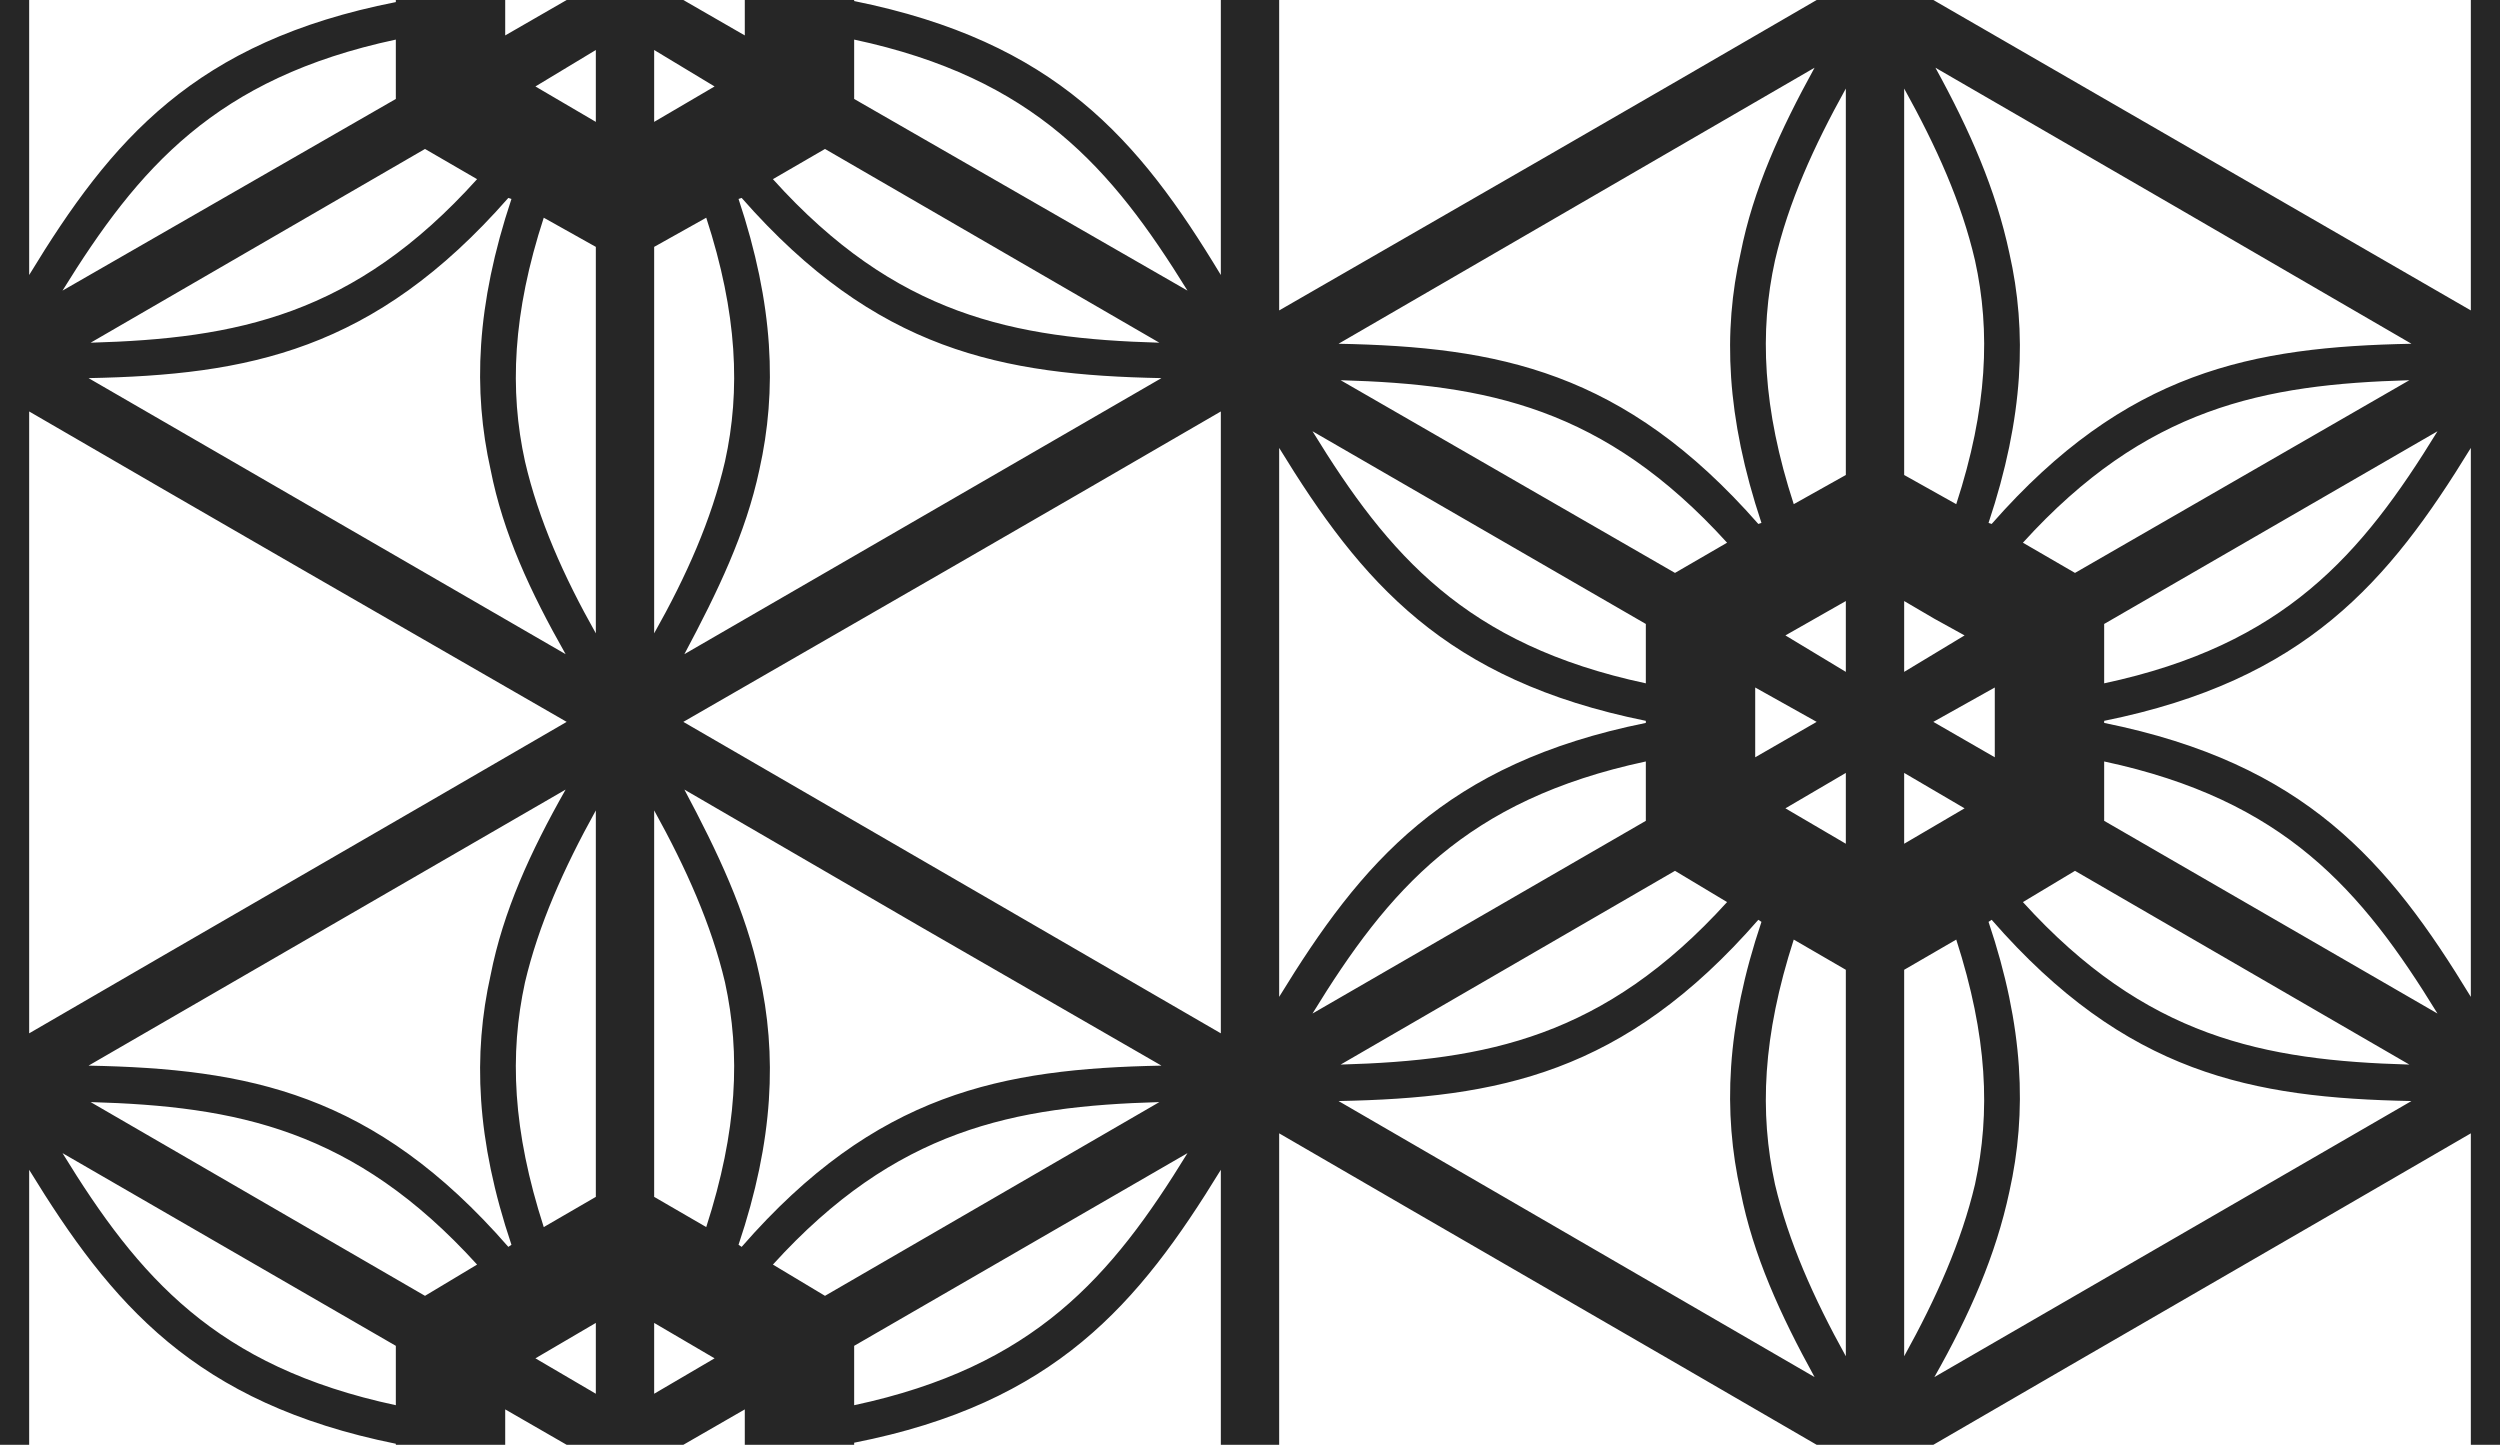 <?xml version="1.0" encoding="UTF-8"?>
<!DOCTYPE svg PUBLIC "-//W3C//DTD SVG 1.1//EN" "http://www.w3.org/Graphics/SVG/1.1/DTD/svg11.dtd">
<!-- Creator: CorelDRAW X8 -->
<svg xmlns="http://www.w3.org/2000/svg" xml:space="preserve" width="2.4in" height="1.387in" version="1.1" style="shape-rendering:geometricPrecision; text-rendering:geometricPrecision; image-rendering:optimizeQuality; fill-rule:evenodd; clip-rule:evenodd"
viewBox="0 0 2400 1387"
 xmlns:xlink="http://www.w3.org/1999/xlink">
 <defs>
  <style type="text/css">
   <![CDATA[
    .fil0 {fill:#262626;fill-rule:nonzero}
   ]]>
  </style>
 </defs>
 <g id="Layer_x0020_1">
  <path class="fil0" d="M1856 0l516 298 0 -300 45 0 0 1395 -45 0 0 -305c-172,100 -344,199 -516,299l-112 0c-172,-100 -344,-199 -516,-299l0 304 -56 0 0 -269c-79,129 -159,224 -352,262l0 7 -105 0 0 -39 -59 34c-37,0 -75,0 -112,0l-59 -34 0 36 -105 0 0 -3c-193,-39 -273,-134 -352,-263l0 268 -36 2 0 -1397 36 -2 0 270c79,-130 159,-224 352,-262l0 -2 105 0 0 34 59 -34c37,0 75,0 112,0l0 0 59 34 0 -34 105 0 0 1c193,39 273,132 352,263l0 -267 56 0 0 301c172,-99 344,-198 516,-298l112 0 0 0zm-1828 395l0 597c172,-100 344,-199 516,-299 -172,-99 -344,-198 -516,-298l0 0zm544 -158l-50 -28c-30,92 -33,166 -18,234 13,56 37,110 68,165l0 -371 0 0zm-81 -46l-3 -1c-129,147 -250,170 -403,173l458 265c-34,-60 -60,-116 -72,-177 -17,-76 -14,-158 20,-260zm-33 -19l-50 -29 -321 186c140,-4 253,-26 371,-157zm-78 -77l0 -57c-173,37 -247,123 -320,241l320 -184zm134 -12l58 34 0 -69 -58 35zm-134 1266l0 -57 -320 -185c73,119 147,205 320,242zm28 -105l50 -30c-118,-130 -231,-152 -371,-156l321 186zm80 -47l3 -2c-34,-101 -37,-183 -20,-259 12,-61 38,-118 72,-178l-458 265c153,3 274,26 403,174zm34 -19l50 -29 0 -371c-31,56 -55,110 -68,165 -15,69 -12,142 18,235l0 0zm50 92l-58 34 58 34 0 -68zm600 -278l0 -597c-172,100 -344,199 -516,298l516 299 0 0zm656 -536l50 28c30,-92 33,-166 18,-234 -13,-56 -37,-109 -68,-165l0 371 0 0zm81 46l3 1c129,-147 250,-170 403,-173l-229 -133 -228 -132c33,60 58,117 71,178 17,75 14,157 -20,259l0 0zm33 19l50 29 321 -185c-140,4 -253,26 -371,156zm78 78l0 57c173,-37 247,-123 320,-242l-320 185zm0 93l0 2c193,39 273,133 352,263l0 -527c-79,129 -159,223 -352,262l0 0zm0 39l0 57 320 185c-73,-119 -147,-205 -320,-242zm-28 105l-50 30c118,130 231,152 371,156l-321 -186zm-80 47l-3 2c34,101 37,183 20,259 -13,61 -38,118 -72,178l458 -265c-153,-3 -274,-26 -403,-174zm-34 19l-50 29 0 371c31,-56 55,-110 68,-165 15,-69 12,-142 -18,-235l0 0zm-106 29l-50 -29c-30,93 -33,166 -18,235 13,55 37,109 68,165l0 -371 0 0zm-81 -46l-3 -2c-129,148 -250,171 -403,174l457 265c-33,-60 -59,-117 -71,-178 -17,-76 -14,-158 20,-259zm-33 -19l-50 -30 -321 186c140,-4 253,-26 371,-156zm-78 -78l0 -57c-173,37 -247,123 -320,242l320 -185zm0 -94l0 -2c-193,-39 -273,-133 -352,-262l0 527c79,-129 159,-224 352,-263l0 0zm0 -38l0 -57 -320 -185c73,119 147,205 320,242zm28 -106l50 -29c-118,-130 -231,-152 -371,-156l321 185zm80 -47l3 -1c-34,-102 -37,-184 -20,-259 12,-61 38,-118 71,-178l-457 265c153,3 274,26 403,173zm34 -19l50 -28 0 -371c-31,56 -55,109 -68,165 -15,68 -12,142 18,234l0 0zm135 110l-29 -17 0 68 58 -35 -29 -16zm-85 -17l-58 33 58 35 0 -68zm-87 83l0 67 59 -34 -59 -33zm29 116l58 34 0 -68 -58 34zm114 34l58 -34 -58 -34 0 68zm87 -83l0 -67 -59 33 59 34zm-1287 422l50 29c30,-93 33,-166 18,-235 -13,-55 -37,-109 -68,-165l0 371 0 0zm81 46l3 2c129,-148 250,-171 403,-174l-229 -132 -229 -133c32,60 59,117 72,178 17,76 14,158 -20,259l0 0zm33 19l50 30 321 -186c-140,4 -253,26 -371,156zm78 78l0 57c173,-37 247,-123 320,-242l-320 185zm-163 -5l-29 -17 0 68 58 -34 -29 -17zm163 -1249l0 57 320 184c-73,-118 -147,-204 -320,-241zm-28 105l-50 29c118,131 231,153 371,157l-321 -186zm-80 47l-3 1c34,102 37,184 20,260 -13,61 -40,117 -72,177l458 -265c-153,-3 -274,-26 -403,-173zm-34 19l-50 28 0 371c31,-55 55,-109 68,-165 15,-68 12,-142 -18,-234l0 0zm-50 -92l58 -34 -58 -35 0 69z"/>
 </g>
</svg>
